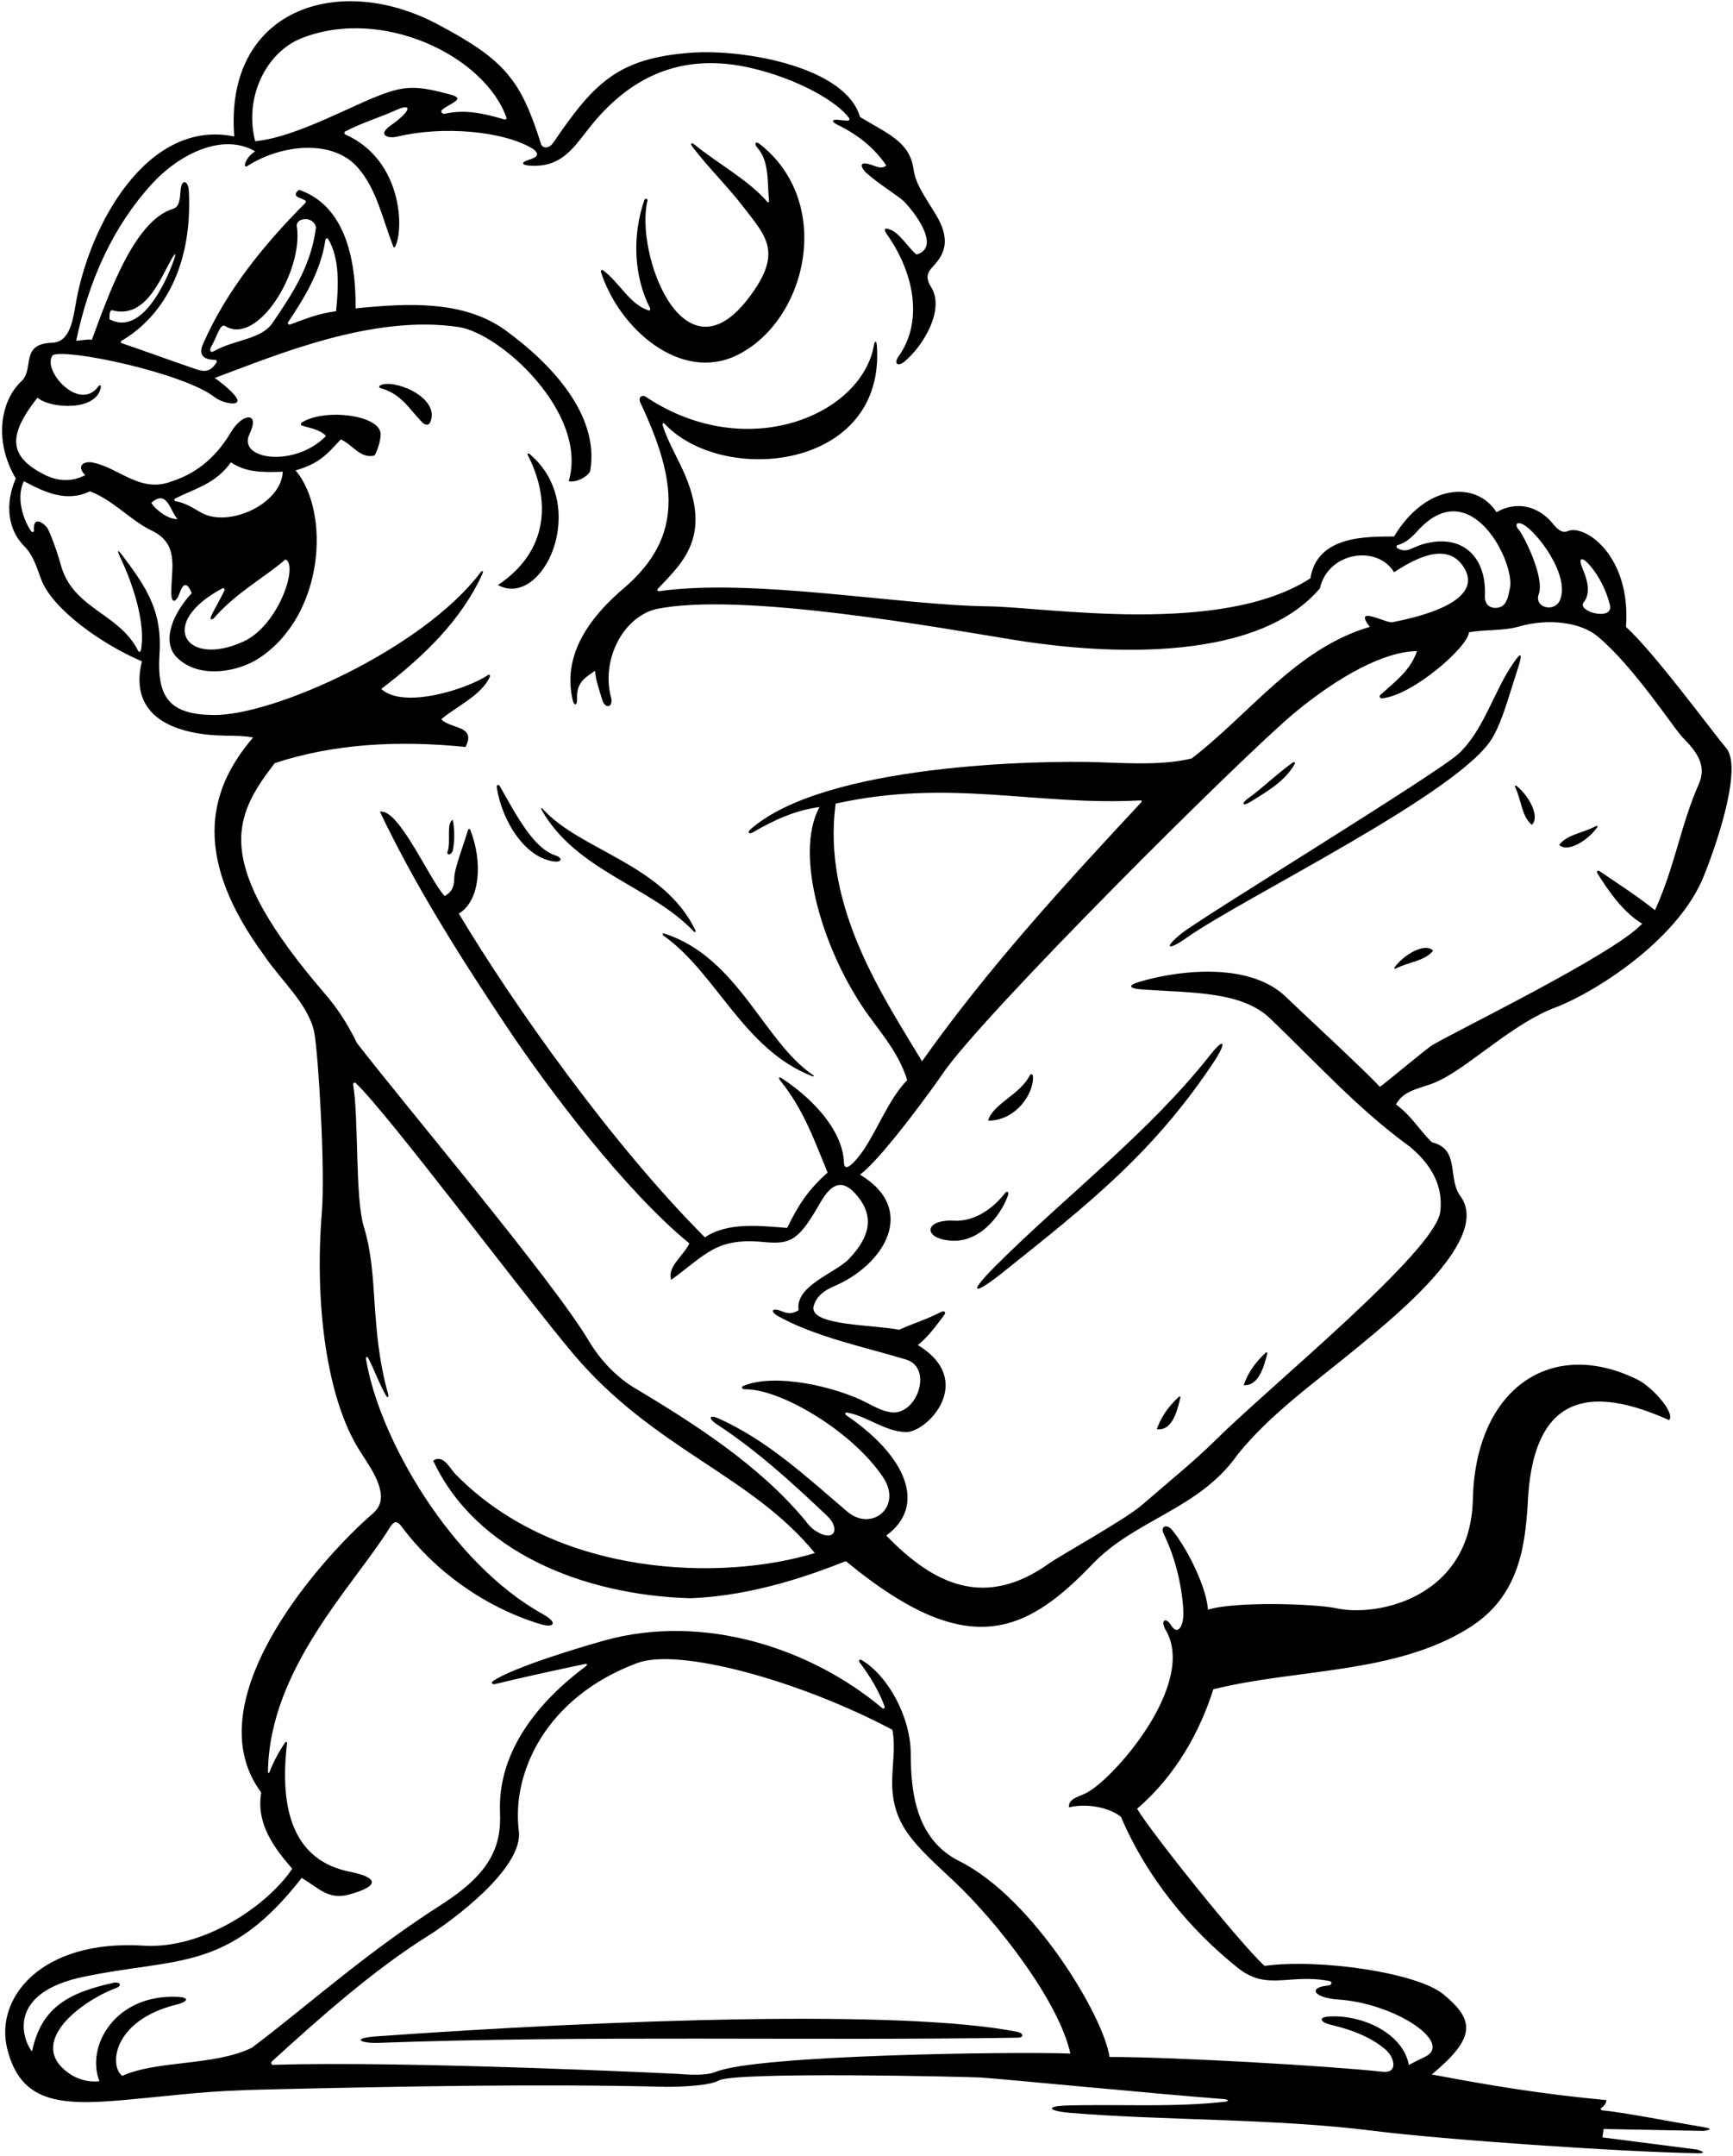 <?xml version="1.0" encoding="UTF-8"?>
<svg xmlns="http://www.w3.org/2000/svg" xmlns:xlink="http://www.w3.org/1999/xlink" width="456pt" height="567pt" viewBox="0 0 456 567" version="1.1">
<g id="surface1">
<path style=" stroke:none;fill-rule:nonzero;fill:rgb(0%,0%,0%);fill-opacity:1;" d="M 170.75 81.672 C 165.699 80.141 163.055 74.305 158.652 71.074 C 158.375 70.871 157.996 71.16 158.105 71.492 C 162.902 86.484 179.102 100.68 193.934 93.418 C 212.434 84.359 219.551 53.199 199.887 37.867 C 198.691 36.938 198.43 37.934 199.305 38.902 C 202.512 42.457 201.855 48.242 202.359 52.734 C 202.402 53.105 202.137 53.359 201.941 53.133 C 196.988 47.379 188.852 43.004 182.84 38.102 C 181.816 37.27 181.512 37.742 182.336 38.812 C 186.555 44.273 191.711 49.312 195.871 54.777 C 201.547 62.227 206.242 66.496 196.691 78.762 C 179.559 100.758 167.098 66.434 170.348 52.887 C 170.516 52.188 169.742 52.043 169.527 52.672 C 166.305 62.059 166.766 72.68 171.047 81.062 C 171.18 81.328 170.984 81.742 170.75 81.672 "/>
<path style=" stroke:none;fill-rule:nonzero;fill:rgb(0%,0%,0%);fill-opacity:1;" d="M 99.871 101.469 C 99.691 101.59 99.82 102 100.008 102.051 C 105.777 103.645 107.539 107.527 111.316 111.305 C 112.598 112.191 113.113 111.492 113.41 110.516 C 115.34 104.117 102.949 99.391 99.871 101.469 "/>
<path style=" stroke:none;fill-rule:nonzero;fill:rgb(0%,0%,0%);fill-opacity:1;" d="M 131.012 153.887 C 142.879 160.246 155.449 133 139.395 119.461 C 139.039 119.16 138.66 119.273 138.84 119.621 C 144.891 131.375 144.52 144.883 131.012 153.887 "/>
<path style=" stroke:none;fill-rule:nonzero;fill:rgb(0%,0%,0%);fill-opacity:1;" d="M 130.711 207.07 C 132.098 216.117 138.391 226.051 146.27 226.633 C 148.133 226.586 147.664 225.535 146.281 225.035 C 140.52 223.258 136.188 215.02 131.555 206.863 C 131.199 206.234 130.605 206.371 130.711 207.07 "/>
<path style=" stroke:none;fill-rule:nonzero;fill:rgb(0%,0%,0%);fill-opacity:1;" d="M 142.84 212.801 C 142.422 212.34 142.242 212.523 142.555 213.078 C 151.574 229.066 171.289 233.141 182.41 244.871 C 182.855 245.344 183.223 245.199 182.961 244.656 C 174.574 227.258 152.668 223.707 142.84 212.801 "/>
<path style=" stroke:none;fill-rule:nonzero;fill:rgb(0%,0%,0%);fill-opacity:1;" d="M 119.125 223.793 C 119.656 221.309 119.656 218.113 119.125 215.633 C 117.305 216.605 118.77 221.664 117.703 224.148 C 117.641 224.922 118.637 225.035 119.125 223.793 "/>
<path style=" stroke:none;fill-rule:nonzero;fill:rgb(0%,0%,0%);fill-opacity:1;" d="M 448.289 559.492 C 439.793 558.098 426.773 555.508 421.711 555.098 C 421.266 555.059 421.055 554.672 421.27 554.512 C 422.031 553.941 422.559 553.484 422.695 552.379 C 405.496 550.793 391.824 548.477 376.742 545.637 C 388.219 536.074 388.281 531.449 379.684 524.469 C 372.832 518.91 347.383 515.105 332.742 517.074 C 326.355 511.301 302.512 481.512 299.211 475.734 C 309.598 466.848 315.855 455.074 319.258 444.328 C 341.145 438.855 367.121 440.395 386.59 428.145 C 398.867 420.422 401.316 408.543 402.012 394.926 C 403.242 370.711 414.477 362.355 439.195 373.535 C 440.871 371.582 434.688 364.738 430.809 362.836 C 407.844 351.582 388.207 365.562 387.551 394.359 C 386.961 420.18 362.555 425.395 351.629 423.02 C 346.035 421.805 324.805 421.156 317.84 423.395 C 317.594 418.227 313.004 408.109 308.461 402.473 C 307.055 400.73 305.164 401.375 306.25 403.57 C 308.641 408.41 310.906 415.645 311.367 423.531 C 311.59 427.336 310.047 430.652 308.055 427.352 C 306.879 425.402 305.152 425.965 306.738 428.766 C 315.102 442.887 292.652 468.5 285.48 471.777 C 283.426 472.715 281.039 473.258 281.289 475.379 C 285.547 474.312 291.578 475.199 294.949 477.863 C 301.535 493.398 312.785 507.328 325.785 517.66 C 333.453 523.754 339.246 519.035 349.762 521.055 C 350.652 521.223 350.52 522.152 349.391 522.258 C 344.043 522.742 345.746 525.496 352.062 525.914 C 367.055 526.906 382.469 537.242 375.02 540.969 C 373.617 541.668 372.105 542.355 370.711 543.152 C 369.145 534.531 357.879 529.746 349.496 530.414 C 346.762 530.633 347.434 531.934 350.293 532.598 C 355.316 533.77 360.691 535.715 364.629 539.137 C 366.859 541.078 368.031 545.375 363.828 544.926 C 348.789 543.312 309.258 541.062 291.934 541.023 C 290.445 530.367 271.863 499.258 252.504 489.566 C 241.531 484.074 239.656 472.629 239.641 461.34 C 239.625 451.488 233.551 440.648 226.746 436.656 C 226.184 436.328 225.812 436.758 226.191 437.254 C 228.832 440.711 231.336 444.895 232.738 448.77 C 232.914 449.246 232.52 449.59 232.168 449.297 C 213.402 433.52 185.102 424.191 158.895 431.531 C 152.809 433.238 135.137 438.504 129.754 442.148 C 129.074 442.609 129.57 443.129 130.285 442.949 C 137.055 441.277 149.609 438.547 153.977 437.668 C 154.609 437.539 154.535 437.977 154.145 438.27 C 141.836 447.434 130.879 460.555 131.57 476.762 C 131.961 485.926 128.797 492.875 116.121 500.98 C 97.91 512.633 83.992 524.832 71.031 534.953 C 69.418 536.211 67.824 537.438 66.238 538.625 C 56.219 543.461 41.512 541.828 32.188 545.992 C 28.738 543.605 29.434 531.438 46.535 527.23 C 49.328 526.543 50.121 525.371 46.668 525.219 C 30.391 524.5 22.531 538.074 26.156 547.41 C 23.48 547.777 20.477 546.977 18.164 545.352 C 6.809 537.387 21.152 526.496 30.266 523.012 C 32.543 522.219 31.359 521.203 30 521.496 C 17.824 524.148 10.852 528.094 8.414 539.605 C 5.641 535.969 2.102 524.152 21.848 519.977 C 46.551 514.762 59.922 518.91 79.383 493.941 C 83.949 496.668 86.418 499.797 91.891 498.301 C 100.004 496.078 99.574 493.82 92.059 492.316 C 77.266 489.355 73.465 476.199 75.52 458.57 C 75.562 458.199 75.262 457.996 75.066 458.273 C 73.422 460.633 71.902 463.508 70.898 466.129 C 70.762 466.496 70.504 466.402 70.512 465.996 C 70.852 438.891 93.125 417.023 102.512 401.871 C 103.766 399.848 104.539 400.004 105.73 401.602 C 114.328 413.121 127.367 422.676 142.211 427.191 C 145.754 428.27 146.98 426.859 142.848 424.566 C 118.602 411.129 99.691 378.188 96.301 357.445 C 96.207 356.887 96.625 356.715 96.891 357.219 C 98.461 360.16 99.781 364.027 101.605 367.121 C 101.98 367.762 102.355 367.496 102.152 366.773 C 97.238 349.324 99.688 335.496 95.781 322.844 C 93.352 314.957 94.457 294.465 92.93 285.355 C 92.855 284.914 93.246 284.555 93.605 284.891 C 101.883 292.605 137.742 340.582 150.863 356.121 C 172.066 381.23 197.637 387.949 214.402 408.488 C 190.609 415.828 146.691 415.223 119.836 387.73 C 118.355 386.223 116.641 382.406 113.98 384.184 C 125.156 408.137 153.344 419.535 181.578 420.379 C 198.797 419.75 214.57 413.766 222.562 410.617 C 253.922 436.5 269.328 430.371 287.414 411.449 C 298.82 399.52 315.504 397.051 325.645 382.586 C 334.188 371.934 346.062 363.574 357.273 354.336 C 368.945 344.719 392.254 325.488 384.262 314.598 C 380.758 309.824 384.293 302.246 376.742 300.438 C 373.195 296.891 371.422 293.52 367.34 290.504 C 369.469 286.246 374.969 286.246 378.871 284.117 C 386.434 280.59 398.566 268.855 409.387 264.953 C 419.766 260.965 441.562 247.203 448.281 230.523 C 452.598 219.812 458.309 201.48 454.203 196.742 C 450.848 192.871 435.559 171.918 427.84 164.887 C 429.238 146.117 416.977 137.836 412.57 139.68 C 410.98 140.344 409.762 139.176 408.617 137.766 C 404.969 133.246 399.242 131.562 393.773 134.727 C 388.461 126.375 375.137 127.227 366.809 141.113 C 360.152 141.203 346.652 140.574 344.805 152.113 C 321.164 167.391 275.312 159.668 259.91 159.477 C 236.359 159.184 198.148 151.992 173.398 155.504 C 173.047 155.555 172.852 155.129 173.102 154.863 C 179.98 147.617 188.008 140.488 178.988 122.172 C 177.285 118.707 175.461 115.305 174.363 111.867 C 174.211 111.387 174.555 111.129 174.879 111.469 C 190.348 127.879 233.02 123.578 230.734 90.977 C 230.637 89.586 230.184 89.477 229.941 90.855 C 226.75 109.047 196.719 122.016 170.223 104.562 C 169.09 103.609 167.871 104.387 168.449 105.805 C 178.297 126.676 179.906 141.293 164.062 154.797 C 151.172 165.781 148.742 175.574 150.684 184.117 C 151.031 185.633 151.914 185.82 151.828 183.672 C 151.645 179.125 154.566 177.949 156.562 176.422 C 156.738 178.996 157.758 181.609 158.434 183.98 C 159.199 186.68 161.488 186.055 160.781 183.418 C 158.176 173.699 163.746 162.621 172.352 160.273 C 194.504 155.41 248.914 165.441 267.211 168.363 C 279.824 170.379 328.23 177.16 347.289 154.773 C 349.52 144.973 362.57 143.344 366.809 150.516 C 372.184 147.02 381.125 141.973 385.438 149.672 C 388.805 155.684 381.934 160.625 366.453 163.645 C 365.031 164.18 355.809 158.855 360.422 164.887 C 341.078 170.566 329.016 187.598 313.578 199.484 C 306.234 201.285 297.312 200.773 289.41 200.496 C 273.402 199.93 217.027 200.992 197.527 218.086 C 196.551 218.941 197.078 219.52 198.094 218.93 C 203.832 215.605 209.16 213.164 215.645 212.262 C 208.699 224.887 216.828 251.105 228.777 267.426 C 232.508 272.52 236.676 277.512 238.707 284.117 C 234.094 288.73 230.902 297.066 227.176 302.566 C 225.645 304.766 222.098 309.199 222.062 305.648 C 221.688 297.766 214.785 289.699 206.016 283.812 C 204.875 283.047 204.645 283.406 205.438 284.379 C 211.445 291.891 214.199 299.75 217.77 308.422 C 212.449 313.078 209.789 317.473 207.129 322.973 C 200.027 322.438 191.512 321.375 185.48 325.453 C 161.191 301.168 135.105 264.328 120.723 240.293 C 126.434 236.934 127.016 226.531 123.742 218.27 C 123.629 217.977 123.23 217.98 123.145 218.289 C 122.004 222.262 119.535 228.414 119.52 231.023 C 119.508 232.828 119.148 234.5 116.996 235.68 C 112.914 231.242 104.887 212.504 99.965 213.504 C 109.379 233.23 121.055 251.664 133.422 270.176 C 144.484 286.734 164.613 313.352 181.398 327.051 C 179.738 330.488 175.547 333.086 176.609 336.633 C 185.836 329.938 188.43 325.48 200.922 326.676 C 208.203 327.375 210.133 326.262 215.875 316.289 C 218.938 310.973 221.887 309.945 225.754 314.77 C 230.836 321.102 227.605 326.672 223.375 331.129 C 219.777 334.926 209.121 338.141 210.145 344.617 C 208.012 345.902 206.996 345.363 205.34 344.754 C 203.066 343.926 202.637 344.988 204.68 346.141 C 214.441 351.641 227.59 354.312 238.387 357.586 C 245.625 359.777 241.316 372.312 234.496 371.477 C 232.176 371.191 230.074 369.984 227.895 368.863 C 219.949 364.797 204.137 361.035 195.648 364.504 C 194.922 364.797 195.219 365.438 196.035 365.422 C 205.223 365.23 224.121 376.316 232.328 388.5 C 237.609 396.344 229.332 403.062 222.902 397.562 C 211.711 387.988 201.84 378.855 189.195 373.141 C 186.523 371.934 186.281 373.09 188.613 374.617 C 199.055 381.457 208.148 389.719 217.637 398.711 C 221.191 402.078 219.621 405.879 214.609 402.66 C 213.57 401.992 212.645 401.031 211.918 399.973 C 199.676 385.246 182.641 374.426 166.32 364.664 C 161.477 361.574 157.512 357.047 154.895 352.625 C 145.664 337.047 106.488 290.629 93.93 274.359 C 91.492 269.34 88.824 265.246 85.453 261.336 C 55.777 226.859 61.273 214.98 72.285 200.727 C 87.898 195.582 104.93 194.695 122.496 196.469 C 125.379 190.785 118.77 191.855 116.109 189.195 C 119.434 186.203 126.805 182.902 128.891 177.977 C 129.031 177.641 128.762 177.328 128.473 177.523 C 123.02 181.227 106.172 186.617 100.316 181.211 C 111.422 172.762 121.438 163.07 126.906 150.988 C 127.293 150.133 126.961 149.879 126.406 150.605 C 111.211 170.652 71.957 188.293 56.094 188.07 C 45.059 187.914 41.172 183.945 41.965 172.031 C 42.727 160.574 38.398 154.402 32.527 146.516 C 31.07 144.559 30.477 144.141 31.812 146.969 C 35.246 154.227 38.402 164.465 37.051 171.148 C 36.977 171.496 36.512 171.512 36.355 171.199 C 31.379 161.223 19.309 160.27 16.043 148.742 C 15.176 145.414 12.969 139.348 12.25 138.59 C 10.656 136.906 8.664 136.125 8.953 139.539 C 8.984 139.898 8.512 140.16 8.164 139.668 C 6.332 137.059 4.062 131.137 6.285 126.562 C 11.605 129.402 17.461 132.242 23.672 129.227 C 29.703 131.531 33.961 136.5 39.461 139.34 C 47.336 142.863 45.07 149.215 45.074 155.836 C 45.074 159.004 46.371 158.52 47.348 155.805 C 48.039 153.883 49 152.566 50.461 156.016 C 46.031 160.656 42.082 168.504 46.602 172.98 C 52.32 178.645 62.586 176.809 68.219 173.082 C 85.445 161.688 86.945 134.633 77.785 123.727 C 83.816 121.953 85.812 119.801 89.672 115.562 C 92.953 117.086 94.816 120.711 98.543 119.82 C 99.344 118.469 100.086 116.09 100.156 114.367 C 100.383 109.105 85.25 107.289 79.332 111.188 C 79.105 111.34 79.113 111.844 79.383 111.93 C 81.195 112.508 84.262 112.957 85.77 114.676 C 77.719 123.027 62.344 121.02 65.66 114.156 C 68.539 108.199 63.77 108.676 60.891 113.496 C 57.254 119.598 52.445 124.242 45.316 126.562 C 36.801 129.938 31.301 122.84 24.027 121.598 C 21.832 121.352 20.121 122.66 22.43 124.969 C 18.426 127.027 14.715 126.43 11.395 124.699 C 2.422 120.023 1.918 114.66 9.855 104.609 C 13.402 107.566 25.391 108.18 26.508 101.949 C 26.652 101.16 26.148 101.234 25.867 101.648 C 20.809 108.582 10.785 97.141 13.914 93.387 C 17.816 91.652 48.449 98.137 56.551 104.516 C 58.609 106.141 64.559 107.32 61.746 103.965 C 60.305 102.242 57.535 100.105 56.492 99.418 C 72.723 93.398 98 82.648 120.629 86.008 C 131.816 87.672 154.895 108.832 149.641 126.562 C 151.594 127.098 155.117 125.121 155.32 123.727 C 157.73 109.262 145.285 95.777 132.973 86.863 C 122.008 78.922 107.289 79.73 93.574 81.113 C 93.688 67.629 90.559 53.996 78.672 49.918 C 75.656 52.402 81.711 52.047 80.27 53.465 C 69.625 64.113 59.512 76.531 53.477 90.371 C 52.152 93.188 53.359 94.648 56.648 94.648 C 56.883 94.648 57.133 95.07 57.008 95.27 C 55.375 97.883 53.793 97.879 51.473 97.078 C 44.961 94.832 38.453 92.469 31.945 90.234 C 31.73 90.16 31.715 89.785 31.922 89.664 C 41.551 84.113 50.754 71.711 49.695 50.27 C 49.562 47.562 47.805 46.707 47.504 50.156 C 47.336 52.074 47.316 54.395 45.5 54.941 C 35.246 58.043 28.496 77.73 24.176 89.363 C 23.16 89.195 21.496 89.527 20.043 89.633 C 23.367 73.828 29.562 59.836 39.938 48.414 C 46.945 40.699 58.449 34.758 67.141 39.805 C 65.824 40.617 64.504 42.176 64.43 43.504 C 64.418 43.695 64.773 43.867 64.918 43.77 C 74.027 37.863 87.605 36.547 94.172 44.109 C 99.156 49.852 100.555 57.34 103.559 65.02 C 103.602 65.133 103.879 65.066 103.969 64.895 C 106.355 60.277 105.875 42.039 90.84 35.359 C 90.574 35.238 90.535 34.738 90.785 34.605 C 95.422 32.184 99.762 30.98 104.211 28.957 C 108.578 26.969 108.27 29.172 102.727 33.055 C 99.363 35.406 101.84 36.586 104.648 35.91 C 116.238 33.117 132.562 34.32 140.414 39.273 C 142.434 40.867 140.695 41.57 138.941 42.105 C 137.402 42.574 136.844 43.402 139.473 43.57 C 147.414 44.086 150.59 39.359 154.785 33.973 C 165.582 20.117 179.355 13.68 197.57 17.875 C 209.508 20.625 220.207 26.527 223.484 31.16 C 223.602 31.32 223.422 31.703 223.207 31.711 C 222.383 31.75 221.363 31.613 220.426 31.508 C 218.77 31.395 218.773 32.035 220.395 32.828 C 225.621 35.387 230.004 38.801 233.207 43.531 C 232.09 44.465 230.871 43.926 229.582 43.461 C 225.266 41.914 226.867 44.531 227.973 45.504 C 230.887 48.066 234.258 50.16 237.312 52.492 C 238.941 53.734 248.398 64.789 241.191 66.949 C 239.461 65.75 237.312 62.074 234.859 60.676 C 232.52 59.586 232.32 60.207 233.641 62.02 C 240.934 72.59 242.652 84.969 236.512 93.629 C 235.059 95.68 236.203 96.598 238.031 95.074 C 242.871 91.047 248.711 81.449 245.016 75.535 C 243.297 72.793 244.211 71.453 245.531 70.047 C 248.629 66.758 250.277 62.965 246.117 56.219 C 242.684 50.652 240.926 48.305 240.324 44.246 C 239.273 37.152 233.254 35.047 226.289 30.758 C 222.527 17.598 195.781 12.863 181.945 13.863 C 162.66 15.254 156.355 21.73 145.676 37.398 C 144.191 39.578 142.621 38.695 142.387 37.957 C 137.035 21.027 132.984 15.809 115.004 6.312 C 89.074 -7.387 59 2.371 61.641 35.902 C 38.938 31.18 23.418 59 19.879 80.219 C 19.027 85.324 17.977 89.996 13.738 90.148 C 5.188 90.457 9.078 96.734 5.754 100.176 C 0.258 105.141 -1.809 115.762 4.156 125.855 C 1.168 132.645 2.164 139.477 6.387 143.672 C 8.828 146.094 9.711 149.445 10.898 152.539 C 13.82 160.164 26.664 169.422 37.332 173.938 C 33.621 189.113 46.922 193.336 59.312 193.496 C 61.973 193.527 64.508 193.555 66.605 193.984 C 53.926 208.668 51.195 226.438 69.625 251.469 C 73.789 257.719 81.285 264.258 82.699 271.609 C 83.719 276.914 85.617 307.332 84.68 318.965 C 82.75 342.961 85.91 367.98 94.773 381.777 C 96.395 384.305 98.141 386.855 99.188 389.328 C 101.902 395.738 98.734 397.488 96.621 399.398 C 82.289 412.367 51.414 448.238 68.734 471.473 C 67.316 479.812 72.285 486.199 76.898 491.523 C 70.27 501.367 53.398 512.734 37.801 511.758 C 10.68 510.062 -1.328 525.605 1.867 538.738 C 5.324 552.941 15.445 553.914 32.574 552.359 C 49.746 550.801 53.793 549.957 70.18 549.582 C 105.086 548.785 140.969 548.047 175.305 548.887 C 176.273 548.91 186.191 548.879 189.137 547.219 C 193.402 544.812 255.02 546.254 257.91 546.43 C 263.383 546.762 303.754 550.715 322.012 552.113 C 323.348 552.219 323.445 552.68 322.34 552.805 C 308.75 554.344 294.41 553.418 280.98 553.789 C 274.516 553.973 276.191 555.27 281.32 555.707 C 305.758 557.785 335.082 557.137 361.484 560.473 C 379.887 562.801 426.844 566.027 446.648 566.352 C 449.973 566.387 446.562 565.391 446.562 565.391 L 421.637 562.188 L 421.949 559.98 L 448.312 560.48 C 448.312 560.48 451.844 560.039 448.289 559.492 Z M 418.312 148.684 C 420.727 151.512 422.594 155.078 423.594 159.051 C 424.711 163.516 414.969 160.902 416.664 158.5 C 418.863 155.785 417.449 152.062 416.34 149.355 C 415.184 146.547 416.367 146.398 418.312 148.684 Z M 400.719 137.914 C 404.273 139.73 413.066 151.055 410.535 157.695 C 409.176 161.266 403.59 159.887 404.883 156.297 C 406.539 151.699 400.668 140.453 399.723 139.445 C 398.418 138.055 399.082 137.082 400.719 137.914 Z M 374.57 143.086 C 371.434 143.953 370.25 145.656 367.648 144.16 C 367.387 144.008 367.406 143.484 367.691 143.406 C 369.934 142.781 371.547 141.258 373.004 139.637 C 387.09 124 398.914 148.43 397.273 154.863 C 396.988 155.969 396.773 158.312 395.379 159.344 C 394.094 160.293 390.547 160.367 390.719 156.688 C 391.18 146.723 384.984 140.203 374.57 143.086 Z M 219.902 211.371 C 249.902 204.703 272.797 212.023 300.172 210.523 C 300.383 210.512 300.484 210.828 300.324 211 C 280.602 232.141 260.035 254.508 242.609 279.148 C 232.852 262.824 216.109 238.453 219.902 211.371 Z M 222.625 372.215 C 222.305 371.945 222.41 371.473 222.777 371.527 C 227.957 372.34 232.605 376.457 238.289 376.672 C 243.91 376.887 257.004 363.188 241.504 353.777 C 244.363 351.465 245.984 349.133 248.5 345.812 C 248.996 345.148 248.465 344.617 247.52 345.133 C 244.027 346.957 240.156 348.137 236.578 349.762 C 229.684 348.383 213.211 348.734 214.047 343.73 C 214.738 340.957 216.938 339.387 219.418 338.336 C 232.582 332.754 241.652 318.176 226.289 308.953 C 232.496 304.344 246.77 284.324 247.91 282.605 C 257.816 267.684 326.891 198.891 340.66 187.469 C 352.172 177.926 364.355 171.273 372.84 171.273 C 371.195 176.203 367.27 179.156 363.18 182.805 C 362.852 183.098 363.102 183.734 363.594 183.688 C 371.871 182.91 386.5 169.887 386.5 166.309 C 390.848 165.531 395.602 165.977 399.695 164.793 C 407.52 162.527 415.984 163.727 420.355 167.363 C 429.957 175.359 440.512 191.711 442.766 193.984 C 446.266 197.52 449.234 201.215 447.004 206.227 C 442.391 216.52 440.613 228.227 435.469 239.406 C 430.691 235.582 425.77 232.477 420.965 229.184 C 420.414 228.809 419.973 229.129 420.336 229.711 C 423.043 234.102 427.09 239.98 432.098 242.953 C 424.824 250.938 382.242 271.598 376.926 274.871 C 374.992 276.062 363.793 285.512 363.082 285.867 C 359.004 281.43 342.641 266.371 338.438 262.273 C 329.438 253.5 312.07 254.754 300.25 258.105 C 296.543 259.156 296.855 260.008 300.727 260.27 C 314.176 261.172 326.805 260.797 334.238 267.91 C 346.305 279.461 357.441 291.816 371.066 301.68 C 375.898 305.762 379.914 311.266 378.965 318.746 C 377.645 329.148 334.348 364.445 319.961 378.676 C 314.051 384.52 307.324 389.895 300.57 395.777 C 296.09 399.68 279.133 409.031 276.012 411.25 C 259.367 423.078 245.938 417.094 233.207 403.875 C 243.91 396.094 238.617 383.051 222.625 372.215 Z M 64.129 168.703 C 48.863 175.746 41.098 163.992 58.586 154.719 C 58.887 154.559 59.211 154.961 59.047 155.316 C 57.957 157.676 56.461 160.016 55.496 162.238 C 55.16 163.02 55.82 163.129 56.395 162.465 C 62.09 155.934 69.484 151.98 75.125 147.145 C 78.586 148.629 73.293 164.477 64.129 168.703 Z M 46.07 131.129 C 51.527 128.383 56.766 127.246 60.754 121.598 C 64.656 124.258 68.914 124.258 74.414 124.078 C 73.988 132.609 60.176 138.863 52.996 134.867 C 50.84 133.672 48.879 132.285 46.25 131.844 C 45.84 131.773 45.703 131.316 46.07 131.129 Z M 46.734 136.5 C 44.453 136.766 40.902 134.105 39.816 132.242 C 44.074 128.516 44.785 134.66 46.734 136.5 Z M 86.328 62.828 C 89.453 67.973 89.082 75.473 88.43 81.855 C 83.098 82.586 80.328 83.961 76.293 85.363 C 75.914 85.492 75.59 85.066 75.824 84.719 C 79.922 78.617 84.398 71.473 85.637 63.016 C 85.684 62.672 86.152 62.539 86.328 62.828 Z M 56.34 92.34 C 55.164 93.008 55.18 91.859 55.523 91.289 C 57.047 88.773 57.895 84.934 59.234 85.754 C 67.793 91.004 79.684 71.57 78.148 59.855 C 77.422 57.191 82.539 56.637 83.141 59.809 C 81.898 69.746 77.074 77.062 71.754 84.871 C 68.848 89.305 61.699 89.305 56.34 92.34 Z M 29.555 81.621 C 38.105 83.902 42.027 73.754 44.875 68.602 C 46.191 66.223 46.555 66.234 45.527 69.012 C 43.938 73.324 37.512 88.594 28.816 83.984 C 28.77 82.965 28.812 81.426 29.555 81.621 Z M 79.387 10.035 C 100.621 1.68 127.504 14.73 133.262 30.941 C 133.344 31.176 133.047 31.512 132.824 31.445 C 127.145 29.781 122.48 28.727 116.965 29.93 C 116.395 30.055 115.785 29.332 116.336 28.879 C 118.531 27.059 122.711 26.035 118.594 24.902 C 110.891 22.801 107.406 22.418 101.598 24.438 C 92.785 27.492 78.254 36.059 67.141 37.145 C 64.148 25.402 70.16 13.664 79.387 10.035 Z M 188.387 544.934 C 185.816 545.992 181.652 545.734 178.184 545.48 C 177.109 545.402 106.59 542 71.84 543.109 C 71.391 543.121 71.215 542.512 71.57 542.188 C 83.719 531.113 98.215 518.176 112.801 509.066 C 118.203 505.695 137.789 491.586 136.52 481.57 C 134.582 466.289 143.605 446.348 167.758 437.391 C 178.535 433.395 210.004 441.844 234.805 454.973 C 235.672 459.414 234.809 464.016 234.754 468.398 C 234.605 480.25 240.883 485.27 251.219 495.016 C 262.496 505.652 278.629 526.398 281.645 540.137 C 266.539 539.57 199.129 540.512 188.387 544.934 "/>
<path style=" stroke:none;fill-rule:nonzero;fill:rgb(0%,0%,0%);fill-opacity:1;" d="M 312.188 246.684 C 326.977 236.211 384.438 208.414 392.75 193.98 C 395.383 189.41 396.84 183.605 399.176 176.496 C 401.223 170.27 399.742 172.016 397.395 175.637 C 392.973 182.457 390.062 192.496 383.754 198.285 C 378.016 203.551 316.312 241.207 311 245.43 C 306 249.406 307.207 250.211 312.188 246.684 "/>
<path style=" stroke:none;fill-rule:nonzero;fill:rgb(0%,0%,0%);fill-opacity:1;" d="M 329.078 210.867 C 333.648 208.023 338.066 205.504 340.66 200.984 C 340.871 200.617 340.539 200.312 340.184 200.562 C 336.141 203.383 332.309 207.219 328.395 210.004 C 326.516 211.344 326.91 212.215 329.078 210.867 "/>
<path style=" stroke:none;fill-rule:nonzero;fill:rgb(0%,0%,0%);fill-opacity:1;" d="M 366.996 254.367 C 366.789 254.645 366.957 254.91 367.211 254.781 C 370.895 252.898 374.773 252.871 377.098 250.051 C 374.859 247.812 369.383 251.152 366.996 254.367 "/>
<path style=" stroke:none;fill-rule:nonzero;fill:rgb(0%,0%,0%);fill-opacity:1;" d="M 264.02 334.555 C 285.98 316.996 303.703 303.234 319.887 278.57 C 322.895 273.68 321.891 273.102 318.422 277.492 C 302.211 298.02 280.789 314.219 262.191 332.738 C 254.164 340.73 256.32 340.711 264.02 334.555 "/>
<path style=" stroke:none;fill-rule:nonzero;fill:rgb(0%,0%,0%);fill-opacity:1;" d="M 271.789 282.988 C 271.746 282.512 271.211 282.414 271.02 282.781 C 268.242 288.121 261.301 290.25 259.996 294.762 C 267.316 294.801 272.168 287.547 271.789 282.988 "/>
<path style=" stroke:none;fill-rule:nonzero;fill:rgb(0%,0%,0%);fill-opacity:1;" d="M 265.242 314.34 C 265.559 313.363 264.867 313.277 264.504 313.754 C 261.051 318.246 256.031 321.367 251.02 321.07 C 243.031 320.637 242.699 325.961 250.594 326.344 C 258.695 326.676 263.922 318.391 265.242 314.34 "/>
<path style=" stroke:none;fill-rule:nonzero;fill:rgb(0%,0%,0%);fill-opacity:1;" d="M 333.445 356.023 C 333.508 355.766 333.266 355.59 333.086 355.754 C 330.355 358.273 328.406 360.98 327.242 364.312 C 331.102 364.645 332.598 359.551 333.445 356.023 "/>
<path style=" stroke:none;fill-rule:nonzero;fill:rgb(0%,0%,0%);fill-opacity:1;" d="M 99.031 535.613 C 92.383 536.086 94.613 537.508 99.781 537.32 C 154.16 535.316 211.898 536.816 267.746 535.969 C 269.543 535.941 269.383 534.75 267.586 534.402 C 237.121 528.461 160.68 531.215 99.031 535.613 "/>
<path style=" stroke:none;fill-rule:nonzero;fill:rgb(0%,0%,0%);fill-opacity:1;" d="M 174.707 246.18 C 188.523 256.039 195.625 275.949 213.562 283.008 C 214.184 283.25 214.348 283.035 213.809 282.672 C 201.035 274.031 194.164 251.77 174.852 245.57 C 174.25 245.379 174.152 245.781 174.707 246.18 "/>
<path style=" stroke:none;fill-rule:nonzero;fill:rgb(0%,0%,0%);fill-opacity:1;" d="M 420.238 217.641 C 420.438 217.355 420.266 217.098 420.016 217.234 C 416.383 219.219 412.508 219.352 410.262 222.238 C 412.562 224.41 417.945 220.922 420.238 217.641 "/>
<path style=" stroke:none;fill-rule:nonzero;fill:rgb(0%,0%,0%);fill-opacity:1;" d="M 398.648 206.926 C 400.406 210.672 400.309 214.551 403.055 216.965 C 405.359 214.801 402.203 209.219 399.066 206.73 C 398.797 206.516 398.527 206.672 398.648 206.926 "/>
<path style=" stroke:none;fill-rule:nonzero;fill:rgb(0%,0%,0%);fill-opacity:1;" d="M 310.227 367.363 C 307.496 369.887 305.547 372.594 304.383 375.926 C 308.48 376.398 309.738 371.164 310.586 367.637 C 310.648 367.379 310.402 367.199 310.227 367.363 "/>
</g>
</svg>
